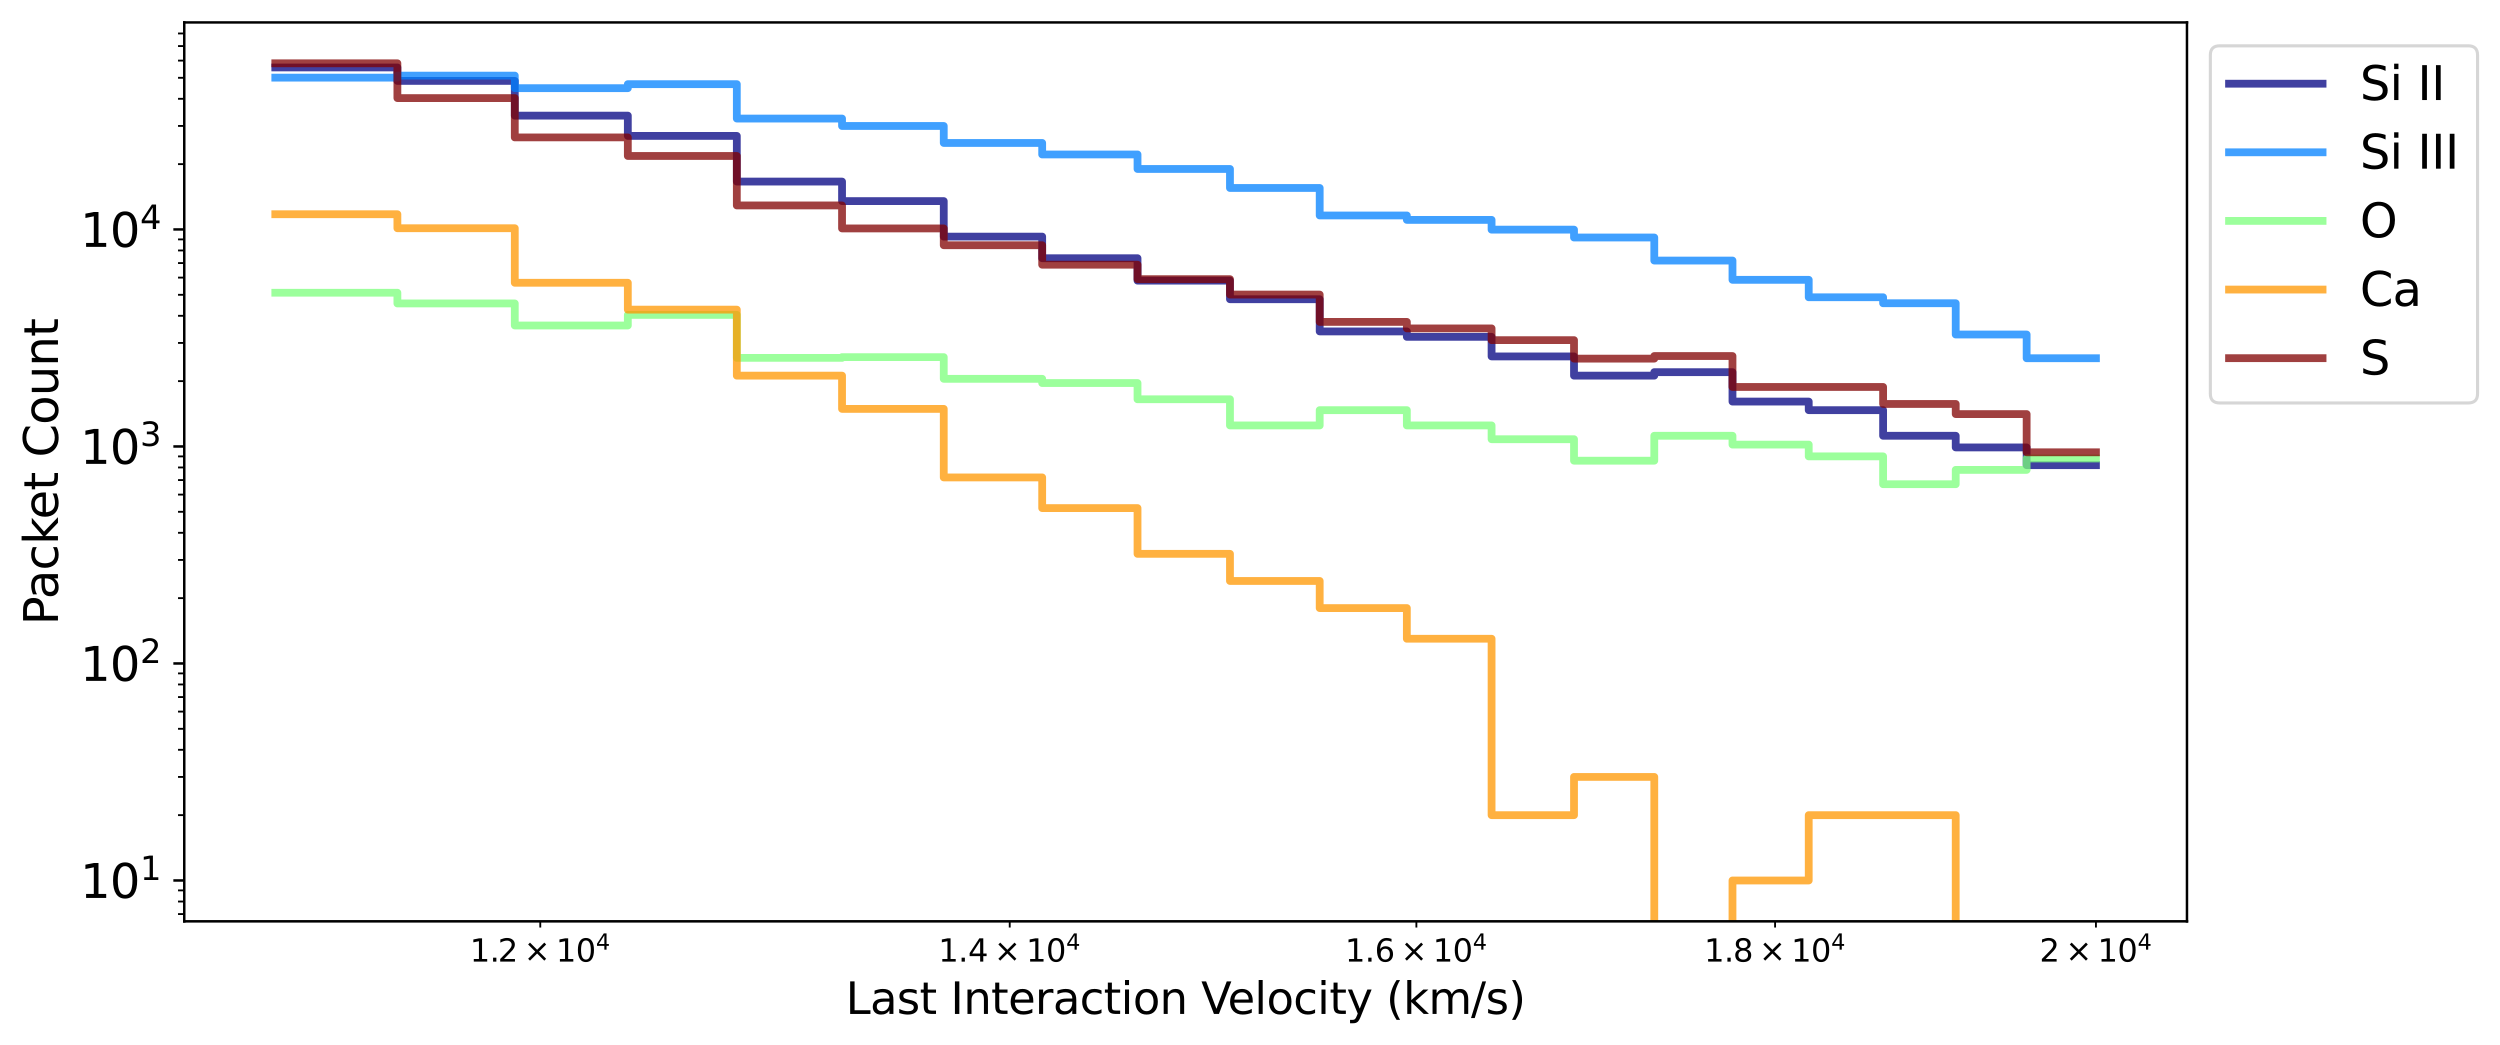 <?xml version="1.0" encoding="utf-8" standalone="no"?>
<!DOCTYPE svg PUBLIC "-//W3C//DTD SVG 1.1//EN"
  "http://www.w3.org/Graphics/SVG/1.1/DTD/svg11.dtd">
<svg xmlns:xlink="http://www.w3.org/1999/xlink" width="802.099pt" height="335.428pt" viewBox="0 0 802.099 335.428" xmlns="http://www.w3.org/2000/svg" version="1.1">
 <defs>
  <style type="text/css">*{stroke-linejoin: round; stroke-linecap: butt}</style>
 </defs>
 <g id="figure_1">
  <g id="patch_1">
   <path d="M 0 335.428 
L 802.099 335.428 
L 802.099 0 
L 0 0 
z
" style="fill: #ffffff"/>
  </g>
  <g id="axes_1">
   <g id="patch_2">
    <path d="M 59.117 295.6 
L 701.667 295.6 
L 701.667 7.2 
L 59.117 7.2 
z
" style="fill: #ffffff"/>
   </g>
   <g id="matplotlib.axis_1">
    <g id="xtick_1">
     <g id="line2d_1">
      <defs>
       <path id="mfeead5baae" d="M 0 0 
L 0 2 
" style="stroke: #000000; stroke-width: 0.6"/>
      </defs>
      <g>
       <use xlink:href="#mfeead5baae" x="173.341" y="295.6" style="stroke: #000000; stroke-width: 0.6"/>
      </g>
     </g>
     <g id="text_1">
      <!-- $\mathdefault{1.2\times10^{4}}$ -->
      <g transform="translate(150.741 308.598) scale(0.1 -0.1)">
       <defs>
        <path id="DejaVuSans-31" d="M 794 531 
L 1825 531 
L 1825 4091 
L 703 3866 
L 703 4441 
L 1819 4666 
L 2450 4666 
L 2450 531 
L 3481 531 
L 3481 0 
L 794 0 
L 794 531 
z
" transform="scale(0.016)"/>
        <path id="DejaVuSans-2e" d="M 684 794 
L 1344 794 
L 1344 0 
L 684 0 
L 684 794 
z
" transform="scale(0.016)"/>
        <path id="DejaVuSans-32" d="M 1228 531 
L 3431 531 
L 3431 0 
L 469 0 
L 469 531 
Q 828 903 1448 1529 
Q 2069 2156 2228 2338 
Q 2531 2678 2651 2914 
Q 2772 3150 2772 3378 
Q 2772 3750 2511 3984 
Q 2250 4219 1831 4219 
Q 1534 4219 1204 4116 
Q 875 4013 500 3803 
L 500 4441 
Q 881 4594 1212 4672 
Q 1544 4750 1819 4750 
Q 2544 4750 2975 4387 
Q 3406 4025 3406 3419 
Q 3406 3131 3298 2873 
Q 3191 2616 2906 2266 
Q 2828 2175 2409 1742 
Q 1991 1309 1228 531 
z
" transform="scale(0.016)"/>
        <path id="DejaVuSans-d7" d="M 4488 3438 
L 3059 2003 
L 4488 575 
L 4116 197 
L 2681 1631 
L 1247 197 
L 878 575 
L 2303 2003 
L 878 3438 
L 1247 3816 
L 2681 2381 
L 4116 3816 
L 4488 3438 
z
" transform="scale(0.016)"/>
        <path id="DejaVuSans-30" d="M 2034 4250 
Q 1547 4250 1301 3770 
Q 1056 3291 1056 2328 
Q 1056 1369 1301 889 
Q 1547 409 2034 409 
Q 2525 409 2770 889 
Q 3016 1369 3016 2328 
Q 3016 3291 2770 3770 
Q 2525 4250 2034 4250 
z
M 2034 4750 
Q 2819 4750 3233 4129 
Q 3647 3509 3647 2328 
Q 3647 1150 3233 529 
Q 2819 -91 2034 -91 
Q 1250 -91 836 529 
Q 422 1150 422 2328 
Q 422 3509 836 4129 
Q 1250 4750 2034 4750 
z
" transform="scale(0.016)"/>
        <path id="DejaVuSans-34" d="M 2419 4116 
L 825 1625 
L 2419 1625 
L 2419 4116 
z
M 2253 4666 
L 3047 4666 
L 3047 1625 
L 3713 1625 
L 3713 1100 
L 3047 1100 
L 3047 0 
L 2419 0 
L 2419 1100 
L 313 1100 
L 313 1709 
L 2253 4666 
z
" transform="scale(0.016)"/>
       </defs>
       <use xlink:href="#DejaVuSans-31" transform="translate(0 0.684)"/>
       <use xlink:href="#DejaVuSans-2e" transform="translate(63.623 0.684)"/>
       <use xlink:href="#DejaVuSans-32" transform="translate(89.91 0.684)"/>
       <use xlink:href="#DejaVuSans-d7" transform="translate(173.016 0.684)"/>
       <use xlink:href="#DejaVuSans-31" transform="translate(276.287 0.684)"/>
       <use xlink:href="#DejaVuSans-30" transform="translate(339.91 0.684)"/>
       <use xlink:href="#DejaVuSans-34" transform="translate(404.49 38.966) scale(0.7)"/>
      </g>
     </g>
    </g>
    <g id="xtick_2">
     <g id="line2d_2">
      <g>
       <use xlink:href="#mfeead5baae" x="323.959" y="295.6" style="stroke: #000000; stroke-width: 0.6"/>
      </g>
     </g>
     <g id="text_2">
      <!-- $\mathdefault{1.4\times10^{4}}$ -->
      <g transform="translate(301.059 308.598) scale(0.1 -0.1)">
       <use xlink:href="#DejaVuSans-31" transform="translate(0 0.684)"/>
       <use xlink:href="#DejaVuSans-2e" transform="translate(63.623 0.684)"/>
       <use xlink:href="#DejaVuSans-34" transform="translate(95.41 0.684)"/>
       <use xlink:href="#DejaVuSans-d7" transform="translate(178.516 0.684)"/>
       <use xlink:href="#DejaVuSans-31" transform="translate(281.787 0.684)"/>
       <use xlink:href="#DejaVuSans-30" transform="translate(345.41 0.684)"/>
       <use xlink:href="#DejaVuSans-34" transform="translate(409.99 38.966) scale(0.7)"/>
      </g>
     </g>
    </g>
    <g id="xtick_3">
     <g id="line2d_3">
      <g>
       <use xlink:href="#mfeead5baae" x="454.431" y="295.6" style="stroke: #000000; stroke-width: 0.6"/>
      </g>
     </g>
     <g id="text_3">
      <!-- $\mathdefault{1.6\times10^{4}}$ -->
      <g transform="translate(431.531 308.598) scale(0.1 -0.1)">
       <defs>
        <path id="DejaVuSans-36" d="M 2113 2584 
Q 1688 2584 1439 2293 
Q 1191 2003 1191 1497 
Q 1191 994 1439 701 
Q 1688 409 2113 409 
Q 2538 409 2786 701 
Q 3034 994 3034 1497 
Q 3034 2003 2786 2293 
Q 2538 2584 2113 2584 
z
M 3366 4563 
L 3366 3988 
Q 3128 4100 2886 4159 
Q 2644 4219 2406 4219 
Q 1781 4219 1451 3797 
Q 1122 3375 1075 2522 
Q 1259 2794 1537 2939 
Q 1816 3084 2150 3084 
Q 2853 3084 3261 2657 
Q 3669 2231 3669 1497 
Q 3669 778 3244 343 
Q 2819 -91 2113 -91 
Q 1303 -91 875 529 
Q 447 1150 447 2328 
Q 447 3434 972 4092 
Q 1497 4750 2381 4750 
Q 2619 4750 2861 4703 
Q 3103 4656 3366 4563 
z
" transform="scale(0.016)"/>
       </defs>
       <use xlink:href="#DejaVuSans-31" transform="translate(0 0.684)"/>
       <use xlink:href="#DejaVuSans-2e" transform="translate(63.623 0.684)"/>
       <use xlink:href="#DejaVuSans-36" transform="translate(95.41 0.684)"/>
       <use xlink:href="#DejaVuSans-d7" transform="translate(178.516 0.684)"/>
       <use xlink:href="#DejaVuSans-31" transform="translate(281.787 0.684)"/>
       <use xlink:href="#DejaVuSans-30" transform="translate(345.41 0.684)"/>
       <use xlink:href="#DejaVuSans-34" transform="translate(409.99 38.966) scale(0.7)"/>
      </g>
     </g>
    </g>
    <g id="xtick_4">
     <g id="line2d_4">
      <g>
       <use xlink:href="#mfeead5baae" x="569.514" y="295.6" style="stroke: #000000; stroke-width: 0.6"/>
      </g>
     </g>
     <g id="text_4">
      <!-- $\mathdefault{1.8\times10^{4}}$ -->
      <g transform="translate(546.764 308.598) scale(0.1 -0.1)">
       <defs>
        <path id="DejaVuSans-38" d="M 2034 2216 
Q 1584 2216 1326 1975 
Q 1069 1734 1069 1313 
Q 1069 891 1326 650 
Q 1584 409 2034 409 
Q 2484 409 2743 651 
Q 3003 894 3003 1313 
Q 3003 1734 2745 1975 
Q 2488 2216 2034 2216 
z
M 1403 2484 
Q 997 2584 770 2862 
Q 544 3141 544 3541 
Q 544 4100 942 4425 
Q 1341 4750 2034 4750 
Q 2731 4750 3128 4425 
Q 3525 4100 3525 3541 
Q 3525 3141 3298 2862 
Q 3072 2584 2669 2484 
Q 3125 2378 3379 2068 
Q 3634 1759 3634 1313 
Q 3634 634 3220 271 
Q 2806 -91 2034 -91 
Q 1263 -91 848 271 
Q 434 634 434 1313 
Q 434 1759 690 2068 
Q 947 2378 1403 2484 
z
M 1172 3481 
Q 1172 3119 1398 2916 
Q 1625 2713 2034 2713 
Q 2441 2713 2670 2916 
Q 2900 3119 2900 3481 
Q 2900 3844 2670 4047 
Q 2441 4250 2034 4250 
Q 1625 4250 1398 4047 
Q 1172 3844 1172 3481 
z
" transform="scale(0.016)"/>
       </defs>
       <use xlink:href="#DejaVuSans-31" transform="translate(0 0.684)"/>
       <use xlink:href="#DejaVuSans-2e" transform="translate(63.623 0.684)"/>
       <use xlink:href="#DejaVuSans-38" transform="translate(92.785 0.684)"/>
       <use xlink:href="#DejaVuSans-d7" transform="translate(175.891 0.684)"/>
       <use xlink:href="#DejaVuSans-31" transform="translate(279.162 0.684)"/>
       <use xlink:href="#DejaVuSans-30" transform="translate(342.785 0.684)"/>
       <use xlink:href="#DejaVuSans-34" transform="translate(407.365 38.966) scale(0.7)"/>
      </g>
     </g>
    </g>
    <g id="xtick_5">
     <g id="line2d_5">
      <g>
       <use xlink:href="#mfeead5baae" x="672.46" y="295.6" style="stroke: #000000; stroke-width: 0.6"/>
      </g>
     </g>
     <g id="text_5">
      <!-- $\mathdefault{2\times10^{4}}$ -->
      <g transform="translate(654.36 308.598) scale(0.1 -0.1)">
       <use xlink:href="#DejaVuSans-32" transform="translate(0 0.684)"/>
       <use xlink:href="#DejaVuSans-d7" transform="translate(83.105 0.684)"/>
       <use xlink:href="#DejaVuSans-31" transform="translate(186.377 0.684)"/>
       <use xlink:href="#DejaVuSans-30" transform="translate(250 0.684)"/>
       <use xlink:href="#DejaVuSans-34" transform="translate(314.58 38.966) scale(0.7)"/>
      </g>
     </g>
    </g>
    <g id="text_6">
     <!-- Last Interaction Velocity (km/s) -->
     <g transform="translate(271.36 325.316) scale(0.14 -0.14)">
      <defs>
       <path id="DejaVuSans-4c" d="M 628 4666 
L 1259 4666 
L 1259 531 
L 3531 531 
L 3531 0 
L 628 0 
L 628 4666 
z
" transform="scale(0.016)"/>
       <path id="DejaVuSans-61" d="M 2194 1759 
Q 1497 1759 1228 1600 
Q 959 1441 959 1056 
Q 959 750 1161 570 
Q 1363 391 1709 391 
Q 2188 391 2477 730 
Q 2766 1069 2766 1631 
L 2766 1759 
L 2194 1759 
z
M 3341 1997 
L 3341 0 
L 2766 0 
L 2766 531 
Q 2569 213 2275 61 
Q 1981 -91 1556 -91 
Q 1019 -91 701 211 
Q 384 513 384 1019 
Q 384 1609 779 1909 
Q 1175 2209 1959 2209 
L 2766 2209 
L 2766 2266 
Q 2766 2663 2505 2880 
Q 2244 3097 1772 3097 
Q 1472 3097 1187 3025 
Q 903 2953 641 2809 
L 641 3341 
Q 956 3463 1253 3523 
Q 1550 3584 1831 3584 
Q 2591 3584 2966 3190 
Q 3341 2797 3341 1997 
z
" transform="scale(0.016)"/>
       <path id="DejaVuSans-73" d="M 2834 3397 
L 2834 2853 
Q 2591 2978 2328 3040 
Q 2066 3103 1784 3103 
Q 1356 3103 1142 2972 
Q 928 2841 928 2578 
Q 928 2378 1081 2264 
Q 1234 2150 1697 2047 
L 1894 2003 
Q 2506 1872 2764 1633 
Q 3022 1394 3022 966 
Q 3022 478 2636 193 
Q 2250 -91 1575 -91 
Q 1294 -91 989 -36 
Q 684 19 347 128 
L 347 722 
Q 666 556 975 473 
Q 1284 391 1588 391 
Q 1994 391 2212 530 
Q 2431 669 2431 922 
Q 2431 1156 2273 1281 
Q 2116 1406 1581 1522 
L 1381 1569 
Q 847 1681 609 1914 
Q 372 2147 372 2553 
Q 372 3047 722 3315 
Q 1072 3584 1716 3584 
Q 2034 3584 2315 3537 
Q 2597 3491 2834 3397 
z
" transform="scale(0.016)"/>
       <path id="DejaVuSans-74" d="M 1172 4494 
L 1172 3500 
L 2356 3500 
L 2356 3053 
L 1172 3053 
L 1172 1153 
Q 1172 725 1289 603 
Q 1406 481 1766 481 
L 2356 481 
L 2356 0 
L 1766 0 
Q 1100 0 847 248 
Q 594 497 594 1153 
L 594 3053 
L 172 3053 
L 172 3500 
L 594 3500 
L 594 4494 
L 1172 4494 
z
" transform="scale(0.016)"/>
       <path id="DejaVuSans-20" transform="scale(0.016)"/>
       <path id="DejaVuSans-49" d="M 628 4666 
L 1259 4666 
L 1259 0 
L 628 0 
L 628 4666 
z
" transform="scale(0.016)"/>
       <path id="DejaVuSans-6e" d="M 3513 2113 
L 3513 0 
L 2938 0 
L 2938 2094 
Q 2938 2591 2744 2837 
Q 2550 3084 2163 3084 
Q 1697 3084 1428 2787 
Q 1159 2491 1159 1978 
L 1159 0 
L 581 0 
L 581 3500 
L 1159 3500 
L 1159 2956 
Q 1366 3272 1645 3428 
Q 1925 3584 2291 3584 
Q 2894 3584 3203 3211 
Q 3513 2838 3513 2113 
z
" transform="scale(0.016)"/>
       <path id="DejaVuSans-65" d="M 3597 1894 
L 3597 1613 
L 953 1613 
Q 991 1019 1311 708 
Q 1631 397 2203 397 
Q 2534 397 2845 478 
Q 3156 559 3463 722 
L 3463 178 
Q 3153 47 2828 -22 
Q 2503 -91 2169 -91 
Q 1331 -91 842 396 
Q 353 884 353 1716 
Q 353 2575 817 3079 
Q 1281 3584 2069 3584 
Q 2775 3584 3186 3129 
Q 3597 2675 3597 1894 
z
M 3022 2063 
Q 3016 2534 2758 2815 
Q 2500 3097 2075 3097 
Q 1594 3097 1305 2825 
Q 1016 2553 972 2059 
L 3022 2063 
z
" transform="scale(0.016)"/>
       <path id="DejaVuSans-72" d="M 2631 2963 
Q 2534 3019 2420 3045 
Q 2306 3072 2169 3072 
Q 1681 3072 1420 2755 
Q 1159 2438 1159 1844 
L 1159 0 
L 581 0 
L 581 3500 
L 1159 3500 
L 1159 2956 
Q 1341 3275 1631 3429 
Q 1922 3584 2338 3584 
Q 2397 3584 2469 3576 
Q 2541 3569 2628 3553 
L 2631 2963 
z
" transform="scale(0.016)"/>
       <path id="DejaVuSans-63" d="M 3122 3366 
L 3122 2828 
Q 2878 2963 2633 3030 
Q 2388 3097 2138 3097 
Q 1578 3097 1268 2742 
Q 959 2388 959 1747 
Q 959 1106 1268 751 
Q 1578 397 2138 397 
Q 2388 397 2633 464 
Q 2878 531 3122 666 
L 3122 134 
Q 2881 22 2623 -34 
Q 2366 -91 2075 -91 
Q 1284 -91 818 406 
Q 353 903 353 1747 
Q 353 2603 823 3093 
Q 1294 3584 2113 3584 
Q 2378 3584 2631 3529 
Q 2884 3475 3122 3366 
z
" transform="scale(0.016)"/>
       <path id="DejaVuSans-69" d="M 603 3500 
L 1178 3500 
L 1178 0 
L 603 0 
L 603 3500 
z
M 603 4863 
L 1178 4863 
L 1178 4134 
L 603 4134 
L 603 4863 
z
" transform="scale(0.016)"/>
       <path id="DejaVuSans-6f" d="M 1959 3097 
Q 1497 3097 1228 2736 
Q 959 2375 959 1747 
Q 959 1119 1226 758 
Q 1494 397 1959 397 
Q 2419 397 2687 759 
Q 2956 1122 2956 1747 
Q 2956 2369 2687 2733 
Q 2419 3097 1959 3097 
z
M 1959 3584 
Q 2709 3584 3137 3096 
Q 3566 2609 3566 1747 
Q 3566 888 3137 398 
Q 2709 -91 1959 -91 
Q 1206 -91 779 398 
Q 353 888 353 1747 
Q 353 2609 779 3096 
Q 1206 3584 1959 3584 
z
" transform="scale(0.016)"/>
       <path id="DejaVuSans-56" d="M 1831 0 
L 50 4666 
L 709 4666 
L 2188 738 
L 3669 4666 
L 4325 4666 
L 2547 0 
L 1831 0 
z
" transform="scale(0.016)"/>
       <path id="DejaVuSans-6c" d="M 603 4863 
L 1178 4863 
L 1178 0 
L 603 0 
L 603 4863 
z
" transform="scale(0.016)"/>
       <path id="DejaVuSans-79" d="M 2059 -325 
Q 1816 -950 1584 -1140 
Q 1353 -1331 966 -1331 
L 506 -1331 
L 506 -850 
L 844 -850 
Q 1081 -850 1212 -737 
Q 1344 -625 1503 -206 
L 1606 56 
L 191 3500 
L 800 3500 
L 1894 763 
L 2988 3500 
L 3597 3500 
L 2059 -325 
z
" transform="scale(0.016)"/>
       <path id="DejaVuSans-28" d="M 1984 4856 
Q 1566 4138 1362 3434 
Q 1159 2731 1159 2009 
Q 1159 1288 1364 580 
Q 1569 -128 1984 -844 
L 1484 -844 
Q 1016 -109 783 600 
Q 550 1309 550 2009 
Q 550 2706 781 3412 
Q 1013 4119 1484 4856 
L 1984 4856 
z
" transform="scale(0.016)"/>
       <path id="DejaVuSans-6b" d="M 581 4863 
L 1159 4863 
L 1159 1991 
L 2875 3500 
L 3609 3500 
L 1753 1863 
L 3688 0 
L 2938 0 
L 1159 1709 
L 1159 0 
L 581 0 
L 581 4863 
z
" transform="scale(0.016)"/>
       <path id="DejaVuSans-6d" d="M 3328 2828 
Q 3544 3216 3844 3400 
Q 4144 3584 4550 3584 
Q 5097 3584 5394 3201 
Q 5691 2819 5691 2113 
L 5691 0 
L 5113 0 
L 5113 2094 
Q 5113 2597 4934 2840 
Q 4756 3084 4391 3084 
Q 3944 3084 3684 2787 
Q 3425 2491 3425 1978 
L 3425 0 
L 2847 0 
L 2847 2094 
Q 2847 2600 2669 2842 
Q 2491 3084 2119 3084 
Q 1678 3084 1418 2786 
Q 1159 2488 1159 1978 
L 1159 0 
L 581 0 
L 581 3500 
L 1159 3500 
L 1159 2956 
Q 1356 3278 1631 3431 
Q 1906 3584 2284 3584 
Q 2666 3584 2933 3390 
Q 3200 3197 3328 2828 
z
" transform="scale(0.016)"/>
       <path id="DejaVuSans-2f" d="M 1625 4666 
L 2156 4666 
L 531 -594 
L 0 -594 
L 1625 4666 
z
" transform="scale(0.016)"/>
       <path id="DejaVuSans-29" d="M 513 4856 
L 1013 4856 
Q 1481 4119 1714 3412 
Q 1947 2706 1947 2009 
Q 1947 1309 1714 600 
Q 1481 -109 1013 -844 
L 513 -844 
Q 928 -128 1133 580 
Q 1338 1288 1338 2009 
Q 1338 2731 1133 3434 
Q 928 4138 513 4856 
z
" transform="scale(0.016)"/>
      </defs>
      <use xlink:href="#DejaVuSans-4c"/>
      <use xlink:href="#DejaVuSans-61" x="55.713"/>
      <use xlink:href="#DejaVuSans-73" x="116.992"/>
      <use xlink:href="#DejaVuSans-74" x="169.092"/>
      <use xlink:href="#DejaVuSans-20" x="208.301"/>
      <use xlink:href="#DejaVuSans-49" x="240.088"/>
      <use xlink:href="#DejaVuSans-6e" x="269.58"/>
      <use xlink:href="#DejaVuSans-74" x="332.959"/>
      <use xlink:href="#DejaVuSans-65" x="372.168"/>
      <use xlink:href="#DejaVuSans-72" x="433.691"/>
      <use xlink:href="#DejaVuSans-61" x="474.805"/>
      <use xlink:href="#DejaVuSans-63" x="536.084"/>
      <use xlink:href="#DejaVuSans-74" x="591.064"/>
      <use xlink:href="#DejaVuSans-69" x="630.273"/>
      <use xlink:href="#DejaVuSans-6f" x="658.057"/>
      <use xlink:href="#DejaVuSans-6e" x="719.238"/>
      <use xlink:href="#DejaVuSans-20" x="782.617"/>
      <use xlink:href="#DejaVuSans-56" x="814.404"/>
      <use xlink:href="#DejaVuSans-65" x="875.062"/>
      <use xlink:href="#DejaVuSans-6c" x="936.586"/>
      <use xlink:href="#DejaVuSans-6f" x="964.369"/>
      <use xlink:href="#DejaVuSans-63" x="1025.551"/>
      <use xlink:href="#DejaVuSans-69" x="1080.531"/>
      <use xlink:href="#DejaVuSans-74" x="1108.314"/>
      <use xlink:href="#DejaVuSans-79" x="1147.523"/>
      <use xlink:href="#DejaVuSans-20" x="1206.703"/>
      <use xlink:href="#DejaVuSans-28" x="1238.49"/>
      <use xlink:href="#DejaVuSans-6b" x="1277.504"/>
      <use xlink:href="#DejaVuSans-6d" x="1335.414"/>
      <use xlink:href="#DejaVuSans-2f" x="1432.826"/>
      <use xlink:href="#DejaVuSans-73" x="1466.518"/>
      <use xlink:href="#DejaVuSans-29" x="1518.617"/>
     </g>
    </g>
   </g>
   <g id="matplotlib.axis_2">
    <g id="ytick_1">
     <g id="line2d_6">
      <defs>
       <path id="m80abdbe4dc" d="M 0 0 
L -3.5 0 
" style="stroke: #000000; stroke-width: 0.8"/>
      </defs>
      <g>
       <use xlink:href="#m80abdbe4dc" x="59.117" y="282.491" style="stroke: #000000; stroke-width: 0.8"/>
      </g>
     </g>
     <g id="text_7">
      <!-- $\mathdefault{10^{1}}$ -->
      <g transform="translate(25.717 288.19) scale(0.15 -0.15)">
       <use xlink:href="#DejaVuSans-31" transform="translate(0 0.684)"/>
       <use xlink:href="#DejaVuSans-30" transform="translate(63.623 0.684)"/>
       <use xlink:href="#DejaVuSans-31" transform="translate(128.203 38.966) scale(0.7)"/>
      </g>
     </g>
    </g>
    <g id="ytick_2">
     <g id="line2d_7">
      <g>
       <use xlink:href="#m80abdbe4dc" x="59.117" y="212.867" style="stroke: #000000; stroke-width: 0.8"/>
      </g>
     </g>
     <g id="text_8">
      <!-- $\mathdefault{10^{2}}$ -->
      <g transform="translate(25.717 218.565) scale(0.15 -0.15)">
       <use xlink:href="#DejaVuSans-31" transform="translate(0 0.766)"/>
       <use xlink:href="#DejaVuSans-30" transform="translate(63.623 0.766)"/>
       <use xlink:href="#DejaVuSans-32" transform="translate(128.203 39.047) scale(0.7)"/>
      </g>
     </g>
    </g>
    <g id="ytick_3">
     <g id="line2d_8">
      <g>
       <use xlink:href="#m80abdbe4dc" x="59.117" y="143.242" style="stroke: #000000; stroke-width: 0.8"/>
      </g>
     </g>
     <g id="text_9">
      <!-- $\mathdefault{10^{3}}$ -->
      <g transform="translate(25.717 148.941) scale(0.15 -0.15)">
       <defs>
        <path id="DejaVuSans-33" d="M 2597 2516 
Q 3050 2419 3304 2112 
Q 3559 1806 3559 1356 
Q 3559 666 3084 287 
Q 2609 -91 1734 -91 
Q 1441 -91 1130 -33 
Q 819 25 488 141 
L 488 750 
Q 750 597 1062 519 
Q 1375 441 1716 441 
Q 2309 441 2620 675 
Q 2931 909 2931 1356 
Q 2931 1769 2642 2001 
Q 2353 2234 1838 2234 
L 1294 2234 
L 1294 2753 
L 1863 2753 
Q 2328 2753 2575 2939 
Q 2822 3125 2822 3475 
Q 2822 3834 2567 4026 
Q 2313 4219 1838 4219 
Q 1578 4219 1281 4162 
Q 984 4106 628 3988 
L 628 4550 
Q 988 4650 1302 4700 
Q 1616 4750 1894 4750 
Q 2613 4750 3031 4423 
Q 3450 4097 3450 3541 
Q 3450 3153 3228 2886 
Q 3006 2619 2597 2516 
z
" transform="scale(0.016)"/>
       </defs>
       <use xlink:href="#DejaVuSans-31" transform="translate(0 0.766)"/>
       <use xlink:href="#DejaVuSans-30" transform="translate(63.623 0.766)"/>
       <use xlink:href="#DejaVuSans-33" transform="translate(128.203 39.047) scale(0.7)"/>
      </g>
     </g>
    </g>
    <g id="ytick_4">
     <g id="line2d_9">
      <g>
       <use xlink:href="#m80abdbe4dc" x="59.117" y="73.618" style="stroke: #000000; stroke-width: 0.8"/>
      </g>
     </g>
     <g id="text_10">
      <!-- $\mathdefault{10^{4}}$ -->
      <g transform="translate(25.717 79.317) scale(0.15 -0.15)">
       <use xlink:href="#DejaVuSans-31" transform="translate(0 0.684)"/>
       <use xlink:href="#DejaVuSans-30" transform="translate(63.623 0.684)"/>
       <use xlink:href="#DejaVuSans-34" transform="translate(128.203 38.966) scale(0.7)"/>
      </g>
     </g>
    </g>
    <g id="ytick_5">
     <g id="line2d_10">
      <defs>
       <path id="m9204009e4f" d="M 0 0 
L -2 0 
" style="stroke: #000000; stroke-width: 0.6"/>
      </defs>
      <g>
       <use xlink:href="#m9204009e4f" x="59.117" y="293.276" style="stroke: #000000; stroke-width: 0.6"/>
      </g>
     </g>
    </g>
    <g id="ytick_6">
     <g id="line2d_11">
      <g>
       <use xlink:href="#m9204009e4f" x="59.117" y="289.238" style="stroke: #000000; stroke-width: 0.6"/>
      </g>
     </g>
    </g>
    <g id="ytick_7">
     <g id="line2d_12">
      <g>
       <use xlink:href="#m9204009e4f" x="59.117" y="285.677" style="stroke: #000000; stroke-width: 0.6"/>
      </g>
     </g>
    </g>
    <g id="ytick_8">
     <g id="line2d_13">
      <g>
       <use xlink:href="#m9204009e4f" x="59.117" y="261.532" style="stroke: #000000; stroke-width: 0.6"/>
      </g>
     </g>
    </g>
    <g id="ytick_9">
     <g id="line2d_14">
      <g>
       <use xlink:href="#m9204009e4f" x="59.117" y="249.272" style="stroke: #000000; stroke-width: 0.6"/>
      </g>
     </g>
    </g>
    <g id="ytick_10">
     <g id="line2d_15">
      <g>
       <use xlink:href="#m9204009e4f" x="59.117" y="240.573" style="stroke: #000000; stroke-width: 0.6"/>
      </g>
     </g>
    </g>
    <g id="ytick_11">
     <g id="line2d_16">
      <g>
       <use xlink:href="#m9204009e4f" x="59.117" y="233.826" style="stroke: #000000; stroke-width: 0.6"/>
      </g>
     </g>
    </g>
    <g id="ytick_12">
     <g id="line2d_17">
      <g>
       <use xlink:href="#m9204009e4f" x="59.117" y="228.313" style="stroke: #000000; stroke-width: 0.6"/>
      </g>
     </g>
    </g>
    <g id="ytick_13">
     <g id="line2d_18">
      <g>
       <use xlink:href="#m9204009e4f" x="59.117" y="223.652" style="stroke: #000000; stroke-width: 0.6"/>
      </g>
     </g>
    </g>
    <g id="ytick_14">
     <g id="line2d_19">
      <g>
       <use xlink:href="#m9204009e4f" x="59.117" y="219.614" style="stroke: #000000; stroke-width: 0.6"/>
      </g>
     </g>
    </g>
    <g id="ytick_15">
     <g id="line2d_20">
      <g>
       <use xlink:href="#m9204009e4f" x="59.117" y="216.052" style="stroke: #000000; stroke-width: 0.6"/>
      </g>
     </g>
    </g>
    <g id="ytick_16">
     <g id="line2d_21">
      <g>
       <use xlink:href="#m9204009e4f" x="59.117" y="191.908" style="stroke: #000000; stroke-width: 0.6"/>
      </g>
     </g>
    </g>
    <g id="ytick_17">
     <g id="line2d_22">
      <g>
       <use xlink:href="#m9204009e4f" x="59.117" y="179.647" style="stroke: #000000; stroke-width: 0.6"/>
      </g>
     </g>
    </g>
    <g id="ytick_18">
     <g id="line2d_23">
      <g>
       <use xlink:href="#m9204009e4f" x="59.117" y="170.949" style="stroke: #000000; stroke-width: 0.6"/>
      </g>
     </g>
    </g>
    <g id="ytick_19">
     <g id="line2d_24">
      <g>
       <use xlink:href="#m9204009e4f" x="59.117" y="164.201" style="stroke: #000000; stroke-width: 0.6"/>
      </g>
     </g>
    </g>
    <g id="ytick_20">
     <g id="line2d_25">
      <g>
       <use xlink:href="#m9204009e4f" x="59.117" y="158.688" style="stroke: #000000; stroke-width: 0.6"/>
      </g>
     </g>
    </g>
    <g id="ytick_21">
     <g id="line2d_26">
      <g>
       <use xlink:href="#m9204009e4f" x="59.117" y="154.027" style="stroke: #000000; stroke-width: 0.6"/>
      </g>
     </g>
    </g>
    <g id="ytick_22">
     <g id="line2d_27">
      <g>
       <use xlink:href="#m9204009e4f" x="59.117" y="149.99" style="stroke: #000000; stroke-width: 0.6"/>
      </g>
     </g>
    </g>
    <g id="ytick_23">
     <g id="line2d_28">
      <g>
       <use xlink:href="#m9204009e4f" x="59.117" y="146.428" style="stroke: #000000; stroke-width: 0.6"/>
      </g>
     </g>
    </g>
    <g id="ytick_24">
     <g id="line2d_29">
      <g>
       <use xlink:href="#m9204009e4f" x="59.117" y="122.283" style="stroke: #000000; stroke-width: 0.6"/>
      </g>
     </g>
    </g>
    <g id="ytick_25">
     <g id="line2d_30">
      <g>
       <use xlink:href="#m9204009e4f" x="59.117" y="110.023" style="stroke: #000000; stroke-width: 0.6"/>
      </g>
     </g>
    </g>
    <g id="ytick_26">
     <g id="line2d_31">
      <g>
       <use xlink:href="#m9204009e4f" x="59.117" y="101.324" style="stroke: #000000; stroke-width: 0.6"/>
      </g>
     </g>
    </g>
    <g id="ytick_27">
     <g id="line2d_32">
      <g>
       <use xlink:href="#m9204009e4f" x="59.117" y="94.577" style="stroke: #000000; stroke-width: 0.6"/>
      </g>
     </g>
    </g>
    <g id="ytick_28">
     <g id="line2d_33">
      <g>
       <use xlink:href="#m9204009e4f" x="59.117" y="89.064" style="stroke: #000000; stroke-width: 0.6"/>
      </g>
     </g>
    </g>
    <g id="ytick_29">
     <g id="line2d_34">
      <g>
       <use xlink:href="#m9204009e4f" x="59.117" y="84.403" style="stroke: #000000; stroke-width: 0.6"/>
      </g>
     </g>
    </g>
    <g id="ytick_30">
     <g id="line2d_35">
      <g>
       <use xlink:href="#m9204009e4f" x="59.117" y="80.365" style="stroke: #000000; stroke-width: 0.6"/>
      </g>
     </g>
    </g>
    <g id="ytick_31">
     <g id="line2d_36">
      <g>
       <use xlink:href="#m9204009e4f" x="59.117" y="76.804" style="stroke: #000000; stroke-width: 0.6"/>
      </g>
     </g>
    </g>
    <g id="ytick_32">
     <g id="line2d_37">
      <g>
       <use xlink:href="#m9204009e4f" x="59.117" y="52.659" style="stroke: #000000; stroke-width: 0.6"/>
      </g>
     </g>
    </g>
    <g id="ytick_33">
     <g id="line2d_38">
      <g>
       <use xlink:href="#m9204009e4f" x="59.117" y="40.399" style="stroke: #000000; stroke-width: 0.6"/>
      </g>
     </g>
    </g>
    <g id="ytick_34">
     <g id="line2d_39">
      <g>
       <use xlink:href="#m9204009e4f" x="59.117" y="31.7" style="stroke: #000000; stroke-width: 0.6"/>
      </g>
     </g>
    </g>
    <g id="ytick_35">
     <g id="line2d_40">
      <g>
       <use xlink:href="#m9204009e4f" x="59.117" y="24.953" style="stroke: #000000; stroke-width: 0.6"/>
      </g>
     </g>
    </g>
    <g id="ytick_36">
     <g id="line2d_41">
      <g>
       <use xlink:href="#m9204009e4f" x="59.117" y="19.44" style="stroke: #000000; stroke-width: 0.6"/>
      </g>
     </g>
    </g>
    <g id="ytick_37">
     <g id="line2d_42">
      <g>
       <use xlink:href="#m9204009e4f" x="59.117" y="14.779" style="stroke: #000000; stroke-width: 0.6"/>
      </g>
     </g>
    </g>
    <g id="ytick_38">
     <g id="line2d_43">
      <g>
       <use xlink:href="#m9204009e4f" x="59.117" y="10.741" style="stroke: #000000; stroke-width: 0.6"/>
      </g>
     </g>
    </g>
    <g id="text_11">
     <!-- Packet Count -->
     <g transform="translate(18.598 200.587) rotate(-90) scale(0.15 -0.15)">
      <defs>
       <path id="DejaVuSans-50" d="M 1259 4147 
L 1259 2394 
L 2053 2394 
Q 2494 2394 2734 2622 
Q 2975 2850 2975 3272 
Q 2975 3691 2734 3919 
Q 2494 4147 2053 4147 
L 1259 4147 
z
M 628 4666 
L 2053 4666 
Q 2838 4666 3239 4311 
Q 3641 3956 3641 3272 
Q 3641 2581 3239 2228 
Q 2838 1875 2053 1875 
L 1259 1875 
L 1259 0 
L 628 0 
L 628 4666 
z
" transform="scale(0.016)"/>
       <path id="DejaVuSans-43" d="M 4122 4306 
L 4122 3641 
Q 3803 3938 3442 4084 
Q 3081 4231 2675 4231 
Q 1875 4231 1450 3742 
Q 1025 3253 1025 2328 
Q 1025 1406 1450 917 
Q 1875 428 2675 428 
Q 3081 428 3442 575 
Q 3803 722 4122 1019 
L 4122 359 
Q 3791 134 3420 21 
Q 3050 -91 2638 -91 
Q 1578 -91 968 557 
Q 359 1206 359 2328 
Q 359 3453 968 4101 
Q 1578 4750 2638 4750 
Q 3056 4750 3426 4639 
Q 3797 4528 4122 4306 
z
" transform="scale(0.016)"/>
       <path id="DejaVuSans-75" d="M 544 1381 
L 544 3500 
L 1119 3500 
L 1119 1403 
Q 1119 906 1312 657 
Q 1506 409 1894 409 
Q 2359 409 2629 706 
Q 2900 1003 2900 1516 
L 2900 3500 
L 3475 3500 
L 3475 0 
L 2900 0 
L 2900 538 
Q 2691 219 2414 64 
Q 2138 -91 1772 -91 
Q 1169 -91 856 284 
Q 544 659 544 1381 
z
M 1991 3584 
L 1991 3584 
z
" transform="scale(0.016)"/>
      </defs>
      <use xlink:href="#DejaVuSans-50"/>
      <use xlink:href="#DejaVuSans-61" x="55.803"/>
      <use xlink:href="#DejaVuSans-63" x="117.082"/>
      <use xlink:href="#DejaVuSans-6b" x="172.062"/>
      <use xlink:href="#DejaVuSans-65" x="226.348"/>
      <use xlink:href="#DejaVuSans-74" x="287.871"/>
      <use xlink:href="#DejaVuSans-20" x="327.08"/>
      <use xlink:href="#DejaVuSans-43" x="358.867"/>
      <use xlink:href="#DejaVuSans-6f" x="428.691"/>
      <use xlink:href="#DejaVuSans-75" x="489.873"/>
      <use xlink:href="#DejaVuSans-6e" x="553.252"/>
      <use xlink:href="#DejaVuSans-74" x="616.631"/>
     </g>
    </g>
   </g>
   <g id="line2d_44">
    <path d="M 88.324 21.645 
L 127.5 21.645 
L 127.5 21.645 
L 127.5 21.645 
L 127.5 25.955 
L 165.165 25.955 
L 165.165 25.955 
L 165.165 25.955 
L 165.165 37.098 
L 201.432 37.098 
L 201.432 37.098 
L 201.432 37.098 
L 201.432 43.607 
L 236.401 43.607 
L 236.401 43.607 
L 236.401 43.607 
L 236.401 58.257 
L 270.161 58.257 
L 270.161 58.257 
L 270.161 58.257 
L 270.161 64.521 
L 302.794 64.521 
L 302.794 64.521 
L 302.794 64.521 
L 302.794 75.91 
L 334.372 75.91 
L 334.372 75.91 
L 334.372 75.91 
L 334.372 82.846 
L 364.962 82.846 
L 364.962 82.846 
L 364.962 82.846 
L 364.962 90.037 
L 394.623 90.037 
L 394.623 90.037 
L 394.623 90.037 
L 394.623 96.001 
L 423.409 96.001 
L 423.409 96.001 
L 423.409 96.001 
L 423.409 106.328 
L 451.372 106.328 
L 451.372 106.328 
L 451.372 106.328 
L 451.372 108.072 
L 478.557 108.072 
L 478.557 108.072 
L 478.557 108.072 
L 478.557 114.35 
L 505.006 114.35 
L 505.006 114.35 
L 505.006 114.35 
L 505.006 120.522 
L 530.758 120.522 
L 530.758 120.522 
L 530.758 120.522 
L 530.758 119.402 
L 555.849 119.402 
L 555.849 119.402 
L 555.849 119.402 
L 555.849 128.842 
L 580.311 128.842 
L 580.311 128.842 
L 580.311 128.842 
L 580.311 131.593 
L 604.176 131.593 
L 604.176 131.593 
L 604.176 131.593 
L 604.176 139.816 
L 627.472 139.816 
L 627.472 139.816 
L 627.472 139.816 
L 627.472 143.546 
L 650.225 143.546 
L 650.225 143.546 
L 650.225 143.546 
L 650.225 149.243 
L 672.46 149.243 
L 672.46 149.243 
" clip-path="url(#pb457c61e4a)" style="fill: none; stroke: #000080; stroke-opacity: 0.75; stroke-width: 2.5; stroke-linecap: square"/>
   </g>
   <g id="line2d_45">
    <path d="M 88.324 24.899 
L 127.5 24.899 
L 127.5 24.899 
L 127.5 24.899 
L 127.5 24.259 
L 165.165 24.259 
L 165.165 24.259 
L 165.165 24.259 
L 165.165 28.287 
L 201.432 28.287 
L 201.432 28.287 
L 201.432 28.287 
L 201.432 27.005 
L 236.401 27.005 
L 236.401 27.005 
L 236.401 27.005 
L 236.401 38.035 
L 270.161 38.035 
L 270.161 38.035 
L 270.161 38.035 
L 270.161 40.419 
L 302.794 40.419 
L 302.794 40.419 
L 302.794 40.419 
L 302.794 45.864 
L 334.372 45.864 
L 334.372 45.864 
L 334.372 45.864 
L 334.372 49.558 
L 364.962 49.558 
L 364.962 49.558 
L 364.962 49.558 
L 364.962 54.21 
L 394.623 54.21 
L 394.623 54.21 
L 394.623 54.21 
L 394.623 60.308 
L 423.409 60.308 
L 423.409 60.308 
L 423.409 60.308 
L 423.409 69.13 
L 451.372 69.13 
L 451.372 69.13 
L 451.372 69.13 
L 451.372 70.544 
L 478.557 70.544 
L 478.557 70.544 
L 478.557 70.544 
L 478.557 73.679 
L 505.006 73.679 
L 505.006 73.679 
L 505.006 73.679 
L 505.006 76.205 
L 530.758 76.205 
L 530.758 76.205 
L 530.758 76.205 
L 530.758 83.593 
L 555.849 83.593 
L 555.849 83.593 
L 555.849 83.593 
L 555.849 89.778 
L 580.311 89.778 
L 580.311 89.778 
L 580.311 89.778 
L 580.311 95.374 
L 604.176 95.374 
L 604.176 95.374 
L 604.176 95.374 
L 604.176 97.296 
L 627.472 97.296 
L 627.472 97.296 
L 627.472 97.296 
L 627.472 107.325 
L 650.225 107.325 
L 650.225 107.325 
L 650.225 107.325 
L 650.225 114.937 
L 672.46 114.937 
L 672.46 114.937 
" clip-path="url(#pb457c61e4a)" style="fill: none; stroke: #0080ff; stroke-opacity: 0.75; stroke-width: 2.5; stroke-linecap: square"/>
   </g>
   <g id="line2d_46">
    <path d="M 88.324 93.919 
L 127.5 93.919 
L 127.5 93.919 
L 127.5 93.919 
L 127.5 97.362 
L 165.165 97.362 
L 165.165 97.362 
L 165.165 97.362 
L 165.165 104.426 
L 201.432 104.426 
L 201.432 104.426 
L 201.432 104.426 
L 201.432 101.024 
L 236.401 101.024 
L 236.401 101.024 
L 236.401 101.024 
L 236.401 114.819 
L 270.161 114.819 
L 270.161 114.819 
L 270.161 114.819 
L 270.161 114.584 
L 302.794 114.584 
L 302.794 114.584 
L 302.794 114.584 
L 302.794 121.537 
L 334.372 121.537 
L 334.372 121.537 
L 334.372 121.537 
L 334.372 122.894 
L 364.962 122.894 
L 364.962 122.894 
L 364.962 122.894 
L 364.962 128.1 
L 394.623 128.1 
L 394.623 128.1 
L 394.623 128.1 
L 394.623 136.495 
L 423.409 136.495 
L 423.409 136.495 
L 423.409 136.495 
L 423.409 131.593 
L 451.372 131.593 
L 451.372 131.593 
L 451.372 131.593 
L 451.372 136.495 
L 478.557 136.495 
L 478.557 136.495 
L 478.557 136.495 
L 478.557 140.915 
L 505.006 140.915 
L 505.006 140.915 
L 505.006 140.915 
L 505.006 147.803 
L 530.758 147.803 
L 530.758 147.803 
L 530.758 147.803 
L 530.758 139.816 
L 555.849 139.816 
L 555.849 139.816 
L 555.849 139.816 
L 555.849 142.644 
L 580.311 142.644 
L 580.311 142.644 
L 580.311 142.644 
L 580.311 146.428 
L 604.176 146.428 
L 604.176 146.428 
L 604.176 146.428 
L 604.176 155.352 
L 627.472 155.352 
L 627.472 155.352 
L 627.472 155.352 
L 627.472 150.755 
L 650.225 150.755 
L 650.225 150.755 
L 650.225 150.755 
L 650.225 147.108 
L 672.46 147.108 
L 672.46 147.108 
" clip-path="url(#pb457c61e4a)" style="fill: none; stroke: #7bff7b; stroke-opacity: 0.75; stroke-width: 2.5; stroke-linecap: square"/>
   </g>
   <g id="line2d_47">
    <path d="M 88.324 68.742 
L 127.5 68.742 
L 127.5 68.742 
L 127.5 68.742 
L 127.5 73.228 
L 165.165 73.228 
L 165.165 73.228 
L 165.165 73.228 
L 165.165 90.721 
L 201.432 90.721 
L 201.432 90.721 
L 201.432 90.721 
L 201.432 99.349 
L 236.401 99.349 
L 236.401 99.349 
L 236.401 99.349 
L 236.401 120.522 
L 270.161 120.522 
L 270.161 120.522 
L 270.161 120.522 
L 270.161 131.184 
L 302.794 131.184 
L 302.794 131.184 
L 302.794 131.184 
L 302.794 153.176 
L 334.372 153.176 
L 334.372 153.176 
L 334.372 153.176 
L 334.372 163.015 
L 364.962 163.015 
L 364.962 163.015 
L 364.962 163.015 
L 364.962 177.696 
L 394.623 177.696 
L 394.623 177.696 
L 394.623 177.696 
L 394.623 186.395 
L 423.409 186.395 
L 423.409 186.395 
L 423.409 186.395 
L 423.409 195.094 
L 451.372 195.094 
L 451.372 195.094 
L 451.372 195.094 
L 451.372 204.933 
L 478.557 204.933 
L 478.557 204.933 
L 478.557 204.933 
L 478.557 261.532 
L 505.006 261.532 
L 505.006 261.532 
L 505.006 261.532 
L 505.006 249.272 
L 530.758 249.272 
L 530.758 249.272 
L 530.758 249.272 
L 530.758 336.428 
M 555.849 336.428 
L 555.849 282.491 
L 580.311 282.491 
L 580.311 282.491 
L 580.311 282.491 
L 580.311 261.532 
L 604.176 261.532 
L 604.176 261.532 
L 604.176 261.532 
L 604.176 261.532 
L 627.472 261.532 
L 627.472 261.532 
L 627.472 261.532 
L 627.472 336.428 
" clip-path="url(#pb457c61e4a)" style="fill: none; stroke: #ff9700; stroke-opacity: 0.75; stroke-width: 2.5; stroke-linecap: square"/>
   </g>
   <g id="line2d_48">
    <path d="M 88.324 20.309 
L 127.5 20.309 
L 127.5 20.309 
L 127.5 20.309 
L 127.5 31.467 
L 165.165 31.467 
L 165.165 31.467 
L 165.165 31.467 
L 165.165 44.082 
L 201.432 44.082 
L 201.432 44.082 
L 201.432 44.082 
L 201.432 50.04 
L 236.401 50.04 
L 236.401 50.04 
L 236.401 50.04 
L 236.401 65.918 
L 270.161 65.918 
L 270.161 65.918 
L 270.161 65.918 
L 270.161 73.287 
L 302.794 73.287 
L 302.794 73.287 
L 302.794 73.287 
L 302.794 78.675 
L 334.372 78.675 
L 334.372 78.675 
L 334.372 78.675 
L 334.372 84.926 
L 364.962 84.926 
L 364.962 84.926 
L 364.962 84.926 
L 364.962 89.572 
L 394.623 89.572 
L 394.623 89.572 
L 394.623 89.572 
L 394.623 94.517 
L 423.409 94.517 
L 423.409 94.517 
L 423.409 94.517 
L 423.409 103.276 
L 451.372 103.276 
L 451.372 103.276 
L 451.372 103.276 
L 451.372 105.362 
L 478.557 105.362 
L 478.557 105.362 
L 478.557 105.362 
L 478.557 109.129 
L 505.006 109.129 
L 505.006 109.129 
L 505.006 109.129 
L 505.006 115.056 
L 530.758 115.056 
L 530.758 115.056 
L 530.758 115.056 
L 530.758 114.234 
L 555.849 114.234 
L 555.849 114.234 
L 555.849 114.234 
L 555.849 124.154 
L 580.311 124.154 
L 580.311 124.154 
L 580.311 124.154 
L 580.311 124.154 
L 604.176 124.154 
L 604.176 124.154 
L 604.176 124.154 
L 604.176 129.603 
L 627.472 129.603 
L 627.472 129.603 
L 627.472 129.603 
L 627.472 132.853 
L 650.225 132.853 
L 650.225 132.853 
L 650.225 132.853 
L 650.225 145.113 
L 672.46 145.113 
L 672.46 145.113 
" clip-path="url(#pb457c61e4a)" style="fill: none; stroke: #800000; stroke-opacity: 0.75; stroke-width: 2.5; stroke-linecap: square"/>
   </g>
   <g id="patch_3">
    <path d="M 59.117 295.6 
L 59.117 7.2 
" style="fill: none; stroke: #000000; stroke-width: 0.8; stroke-linejoin: miter; stroke-linecap: square"/>
   </g>
   <g id="patch_4">
    <path d="M 701.667 295.6 
L 701.667 7.2 
" style="fill: none; stroke: #000000; stroke-width: 0.8; stroke-linejoin: miter; stroke-linecap: square"/>
   </g>
   <g id="patch_5">
    <path d="M 59.117 295.6 
L 701.667 295.6 
" style="fill: none; stroke: #000000; stroke-width: 0.8; stroke-linejoin: miter; stroke-linecap: square"/>
   </g>
   <g id="patch_6">
    <path d="M 59.117 7.2 
L 701.667 7.2 
" style="fill: none; stroke: #000000; stroke-width: 0.8; stroke-linejoin: miter; stroke-linecap: square"/>
   </g>
   <g id="legend_1">
    <g id="patch_7">
     <path d="M 712.167 129.286 
L 791.899 129.286 
Q 794.899 129.286 794.899 126.286 
L 794.899 17.7 
Q 794.899 14.7 791.899 14.7 
L 712.167 14.7 
Q 709.167 14.7 709.167 17.7 
L 709.167 126.286 
Q 709.167 129.286 712.167 129.286 
z
" style="fill: #ffffff; opacity: 0.8; stroke: #cccccc; stroke-linejoin: miter"/>
    </g>
    <g id="line2d_49">
     <path d="M 715.167 26.848 
L 730.167 26.848 
L 730.167 26.848 
L 745.167 26.848 
L 745.167 26.848 
" style="fill: none; stroke: #000080; stroke-opacity: 0.75; stroke-width: 2.5; stroke-linecap: square"/>
    </g>
    <g id="text_12">
     <!-- Si II -->
     <g transform="translate(757.167 32.098) scale(0.15 -0.15)">
      <defs>
       <path id="DejaVuSans-53" d="M 3425 4513 
L 3425 3897 
Q 3066 4069 2747 4153 
Q 2428 4238 2131 4238 
Q 1616 4238 1336 4038 
Q 1056 3838 1056 3469 
Q 1056 3159 1242 3001 
Q 1428 2844 1947 2747 
L 2328 2669 
Q 3034 2534 3370 2195 
Q 3706 1856 3706 1288 
Q 3706 609 3251 259 
Q 2797 -91 1919 -91 
Q 1588 -91 1214 -16 
Q 841 59 441 206 
L 441 856 
Q 825 641 1194 531 
Q 1563 422 1919 422 
Q 2459 422 2753 634 
Q 3047 847 3047 1241 
Q 3047 1584 2836 1778 
Q 2625 1972 2144 2069 
L 1759 2144 
Q 1053 2284 737 2584 
Q 422 2884 422 3419 
Q 422 4038 858 4394 
Q 1294 4750 2059 4750 
Q 2388 4750 2728 4690 
Q 3069 4631 3425 4513 
z
" transform="scale(0.016)"/>
      </defs>
      <use xlink:href="#DejaVuSans-53"/>
      <use xlink:href="#DejaVuSans-69" x="63.477"/>
      <use xlink:href="#DejaVuSans-20" x="91.26"/>
      <use xlink:href="#DejaVuSans-49" x="123.047"/>
      <use xlink:href="#DejaVuSans-49" x="152.539"/>
     </g>
    </g>
    <g id="line2d_50">
     <path d="M 715.167 48.865 
L 730.167 48.865 
L 730.167 48.865 
L 745.167 48.865 
L 745.167 48.865 
" style="fill: none; stroke: #0080ff; stroke-opacity: 0.75; stroke-width: 2.5; stroke-linecap: square"/>
    </g>
    <g id="text_13">
     <!-- Si III -->
     <g transform="translate(757.167 54.115) scale(0.15 -0.15)">
      <use xlink:href="#DejaVuSans-53"/>
      <use xlink:href="#DejaVuSans-69" x="63.477"/>
      <use xlink:href="#DejaVuSans-20" x="91.26"/>
      <use xlink:href="#DejaVuSans-49" x="123.047"/>
      <use xlink:href="#DejaVuSans-49" x="152.539"/>
      <use xlink:href="#DejaVuSans-49" x="182.031"/>
     </g>
    </g>
    <g id="line2d_51">
     <path d="M 715.167 70.882 
L 730.167 70.882 
L 730.167 70.882 
L 745.167 70.882 
L 745.167 70.882 
" style="fill: none; stroke: #7bff7b; stroke-opacity: 0.75; stroke-width: 2.5; stroke-linecap: square"/>
    </g>
    <g id="text_14">
     <!-- O -->
     <g transform="translate(757.167 76.132) scale(0.15 -0.15)">
      <defs>
       <path id="DejaVuSans-4f" d="M 2522 4238 
Q 1834 4238 1429 3725 
Q 1025 3213 1025 2328 
Q 1025 1447 1429 934 
Q 1834 422 2522 422 
Q 3209 422 3611 934 
Q 4013 1447 4013 2328 
Q 4013 3213 3611 3725 
Q 3209 4238 2522 4238 
z
M 2522 4750 
Q 3503 4750 4090 4092 
Q 4678 3434 4678 2328 
Q 4678 1225 4090 567 
Q 3503 -91 2522 -91 
Q 1538 -91 948 565 
Q 359 1222 359 2328 
Q 359 3434 948 4092 
Q 1538 4750 2522 4750 
z
" transform="scale(0.016)"/>
      </defs>
      <use xlink:href="#DejaVuSans-4f"/>
     </g>
    </g>
    <g id="line2d_52">
     <path d="M 715.167 92.899 
L 730.167 92.899 
L 730.167 92.899 
L 745.167 92.899 
L 745.167 92.899 
" style="fill: none; stroke: #ff9700; stroke-opacity: 0.75; stroke-width: 2.5; stroke-linecap: square"/>
    </g>
    <g id="text_15">
     <!-- Ca -->
     <g transform="translate(757.167 98.149) scale(0.15 -0.15)">
      <use xlink:href="#DejaVuSans-43"/>
      <use xlink:href="#DejaVuSans-61" x="69.824"/>
     </g>
    </g>
    <g id="line2d_53">
     <path d="M 715.167 114.916 
L 730.167 114.916 
L 730.167 114.916 
L 745.167 114.916 
L 745.167 114.916 
" style="fill: none; stroke: #800000; stroke-opacity: 0.75; stroke-width: 2.5; stroke-linecap: square"/>
    </g>
    <g id="text_16">
     <!-- S -->
     <g transform="translate(757.167 120.166) scale(0.15 -0.15)">
      <use xlink:href="#DejaVuSans-53"/>
     </g>
    </g>
   </g>
  </g>
 </g>
 <defs>
  <clipPath id="pb457c61e4a">
   <rect x="59.117" y="7.2" width="642.55" height="288.4"/>
  </clipPath>
 </defs>
</svg>
